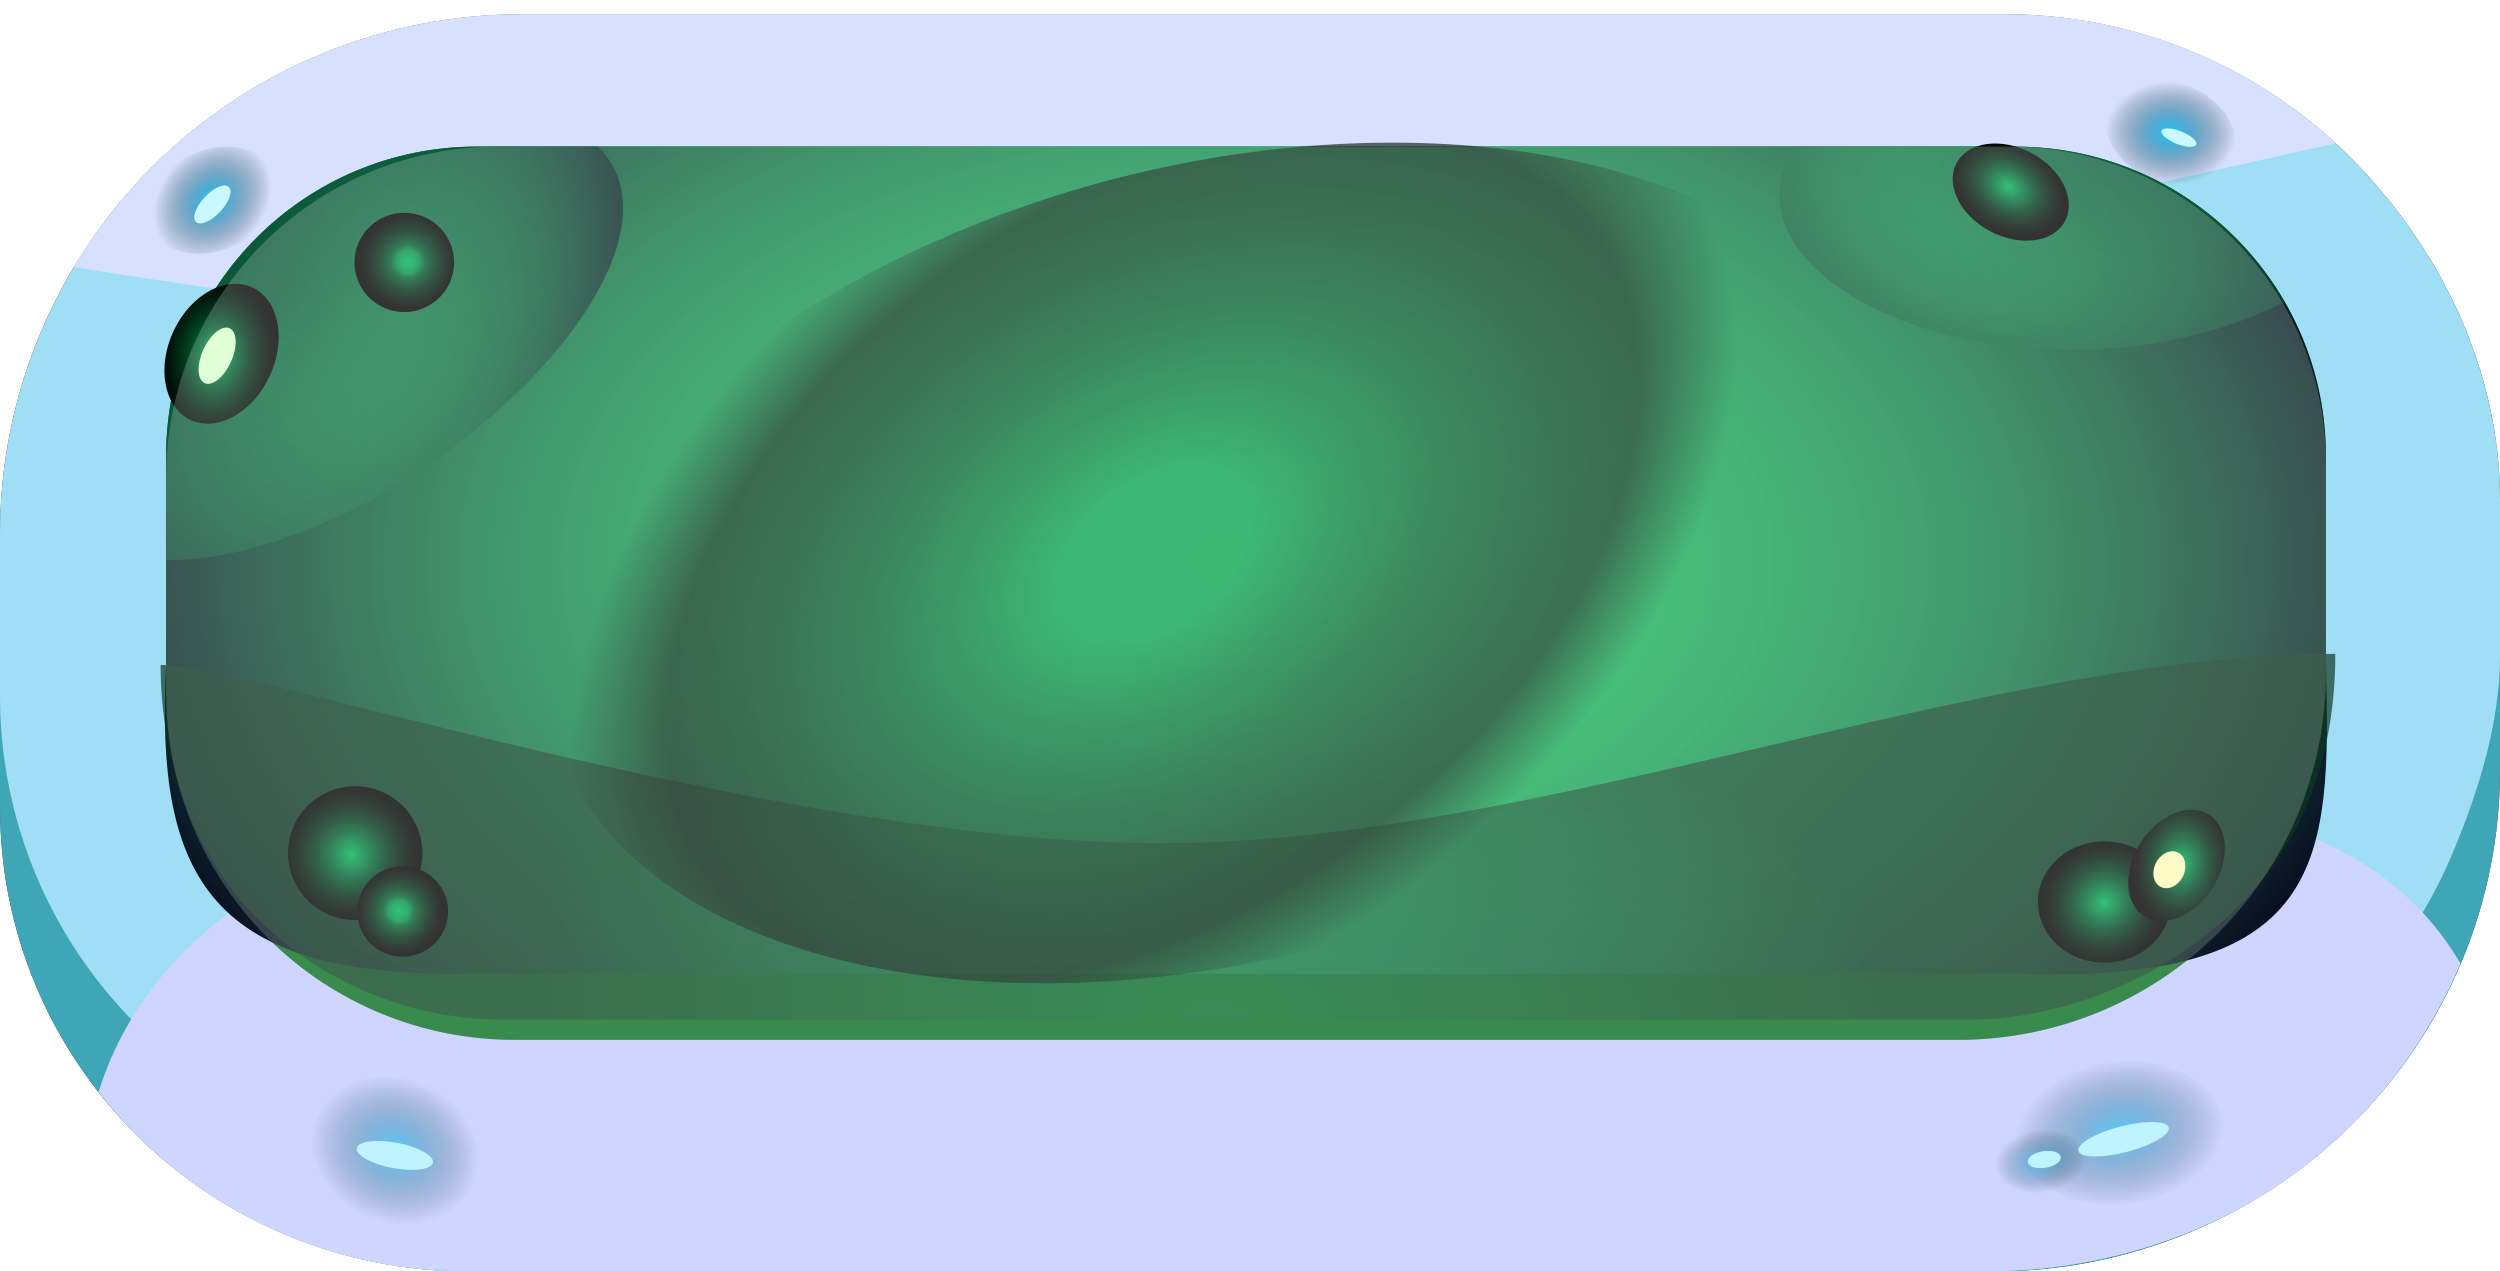 <svg width="175" height="89" viewBox="0 0 175 89" fill="none" xmlns="http://www.w3.org/2000/svg">
<g id="Button/Rect/Fill/Hover">
<g id="Group">
<path id="Vector" d="M36.618 7.417H140.778C149.854 7.417 158.559 10.985 164.977 17.335C171.394 23.686 175 32.3 175 41.281V53.919C175 58.526 174.083 63.088 172.301 67.344C170.52 71.6 167.909 75.468 164.617 78.725C161.325 81.983 157.417 84.567 153.115 86.33C148.814 88.093 144.204 89 139.549 89H32.799C24.1 89 15.758 85.581 9.607 79.494C3.456 73.407 0 65.152 0 56.544V43.652C0 34.042 3.858 24.825 10.725 18.03C17.592 11.234 26.906 7.417 36.618 7.417Z" fill="#404040"/>
<path id="Vector_2" d="M36.501 1H140.328C149.376 1 158.052 4.578 164.45 10.948C170.847 17.318 175 25.964 175 34.972V45.917C175 50.537 173.527 55.292 171.751 59.56C169.975 63.829 167.372 67.708 164.091 70.975C160.81 74.242 156.914 76.834 152.627 78.602C148.339 80.37 143.744 81.28 139.103 81.28H32.694C24.023 81.28 15.707 77.851 9.576 71.746C3.445 65.641 0 57.362 0 48.728L0 37.342C0 27.704 3.846 18.46 10.691 11.644C17.536 4.829 26.82 1 36.501 1Z" fill="#404040"/>
<path id="Vector_3" d="M36.618 7.417H140.778C149.854 7.417 158.559 10.985 164.977 17.335C171.394 23.686 175 32.3 175 41.281V53.919C175 58.526 174.083 63.088 172.301 67.344C170.52 71.6 167.909 75.468 164.617 78.725C161.325 81.983 157.417 84.567 153.115 86.33C148.814 88.093 144.204 89 139.549 89H32.799C24.1 89 15.758 85.581 9.607 79.494C3.456 73.407 0 65.152 0 56.544V43.652C0 34.042 3.858 24.825 10.725 18.03C17.592 11.234 26.906 7.417 36.618 7.417Z" fill="#3EA6B7"/>
<g id="Vector_4" style="mix-blend-mode:screen">
<path d="M36.501 1H140.328C149.376 1 158.052 4.578 164.45 10.948C170.847 17.318 175 25.964 175 34.972V45.917C175 50.537 173.527 55.292 171.751 59.56C169.975 63.829 167.372 67.708 164.091 70.975C160.81 74.242 156.914 76.834 152.627 78.602C148.339 80.37 143.744 81.28 139.103 81.28H32.694C24.023 81.28 15.707 77.851 9.576 71.746C3.445 65.641 0 57.362 0 48.728L0 37.342C0 27.704 3.846 18.46 10.691 11.644C17.536 4.829 26.82 1 36.501 1Z" fill="#9FDEF4"/>
</g>
<g id="Vector_5" style="mix-blend-mode:multiply">
<path d="M139.104 89C146.134 88.999 153.51 86.951 159.342 83.041C165.174 79.132 169.473 73.875 172.237 67.458C165.771 56.335 151.958 56.579 151.958 56.579L29.772 57.482C29.772 57.482 11.63 61.211 6.9 76.441C9.953 80.354 13.865 83.52 18.335 85.697C22.806 87.874 27.718 89.004 32.694 89H139.104Z" fill="#CED6FF"/>
</g>
<g id="Vector_6" style="mix-blend-mode:multiply">
<path d="M140.328 1H36.501C30.187 0.998 23.982 2.628 18.49 5.729C12.999 8.83 8.409 13.297 5.171 18.693C32.159 23.139 79.08 27.245 79.08 27.245L127.923 17.982L163.486 10.032C157.189 4.217 148.916 0.99 140.328 1Z" fill="#D7E1FF"/>
</g>
<path id="Vector_7" d="M34.834 10.263H140.654C143.564 10.263 146.445 10.834 149.134 11.943C151.822 13.051 154.265 14.676 156.322 16.725C158.38 18.773 160.012 21.206 161.126 23.882C162.239 26.559 162.812 29.428 162.812 32.325V47.184C162.812 53.975 160.103 60.488 155.28 65.29C150.457 70.092 143.916 72.789 137.096 72.789H35.997C29.535 72.789 23.337 70.233 18.767 65.683C14.197 61.133 11.63 54.962 11.63 48.528V33.367C11.63 27.239 14.075 21.363 18.426 17.03C22.778 12.697 28.68 10.263 34.834 10.263Z" fill="url(#paint0_linear_3_868)"/>
<path id="Vector_8" d="M141.073 10.263H33.369C21.363 10.263 11.63 19.954 11.63 31.908V46.513C11.63 58.467 21.363 68.158 33.369 68.158H141.073C153.079 68.158 162.812 58.467 162.812 46.513V31.908C162.812 19.954 153.079 10.263 141.073 10.263Z" fill="#1DA052"/>
<path id="Vector_9" style="mix-blend-mode:screen" d="M141.073 10.263H33.369C21.363 10.263 11.63 19.954 11.63 31.908V46.513C10.854 61.596 14.731 68.544 33.369 68.158H141.073C162.812 68.93 163.2 60.438 162.812 46.513V31.908C162.812 19.954 153.079 10.263 141.073 10.263Z" fill="url(#paint1_radial_3_868)"/>
<path id="Vector_10" style="mix-blend-mode:screen" opacity="0.68" d="M35.214 71.377H137.755C144.575 71.377 151.787 68.328 156.61 63.526C161.433 58.724 163.471 52.563 163.471 45.772C138.662 45.772 107.65 59.026 81.29 59.026C54.93 59.026 17.328 46.544 11.242 46.544C11.242 52.977 13.421 59.718 17.989 64.268C22.557 68.817 28.753 71.374 35.214 71.377Z" fill="url(#paint2_radial_3_868)"/>
<path id="Vector_11" d="M26.377 60.144C26.421 59.506 25.763 58.942 24.909 58.884C24.055 58.826 23.327 59.297 23.283 59.934C23.239 60.572 23.897 61.137 24.751 61.194C25.605 61.252 26.334 60.782 26.377 60.144Z" fill="#FFF39C"/>
<path id="Vector_12" style="mix-blend-mode:screen" d="M24.895 55.035C25.826 55.042 26.735 55.323 27.506 55.844C28.277 56.365 28.875 57.102 29.225 57.962C29.575 58.822 29.66 59.766 29.471 60.674C29.281 61.582 28.825 62.414 28.161 63.064C27.496 63.714 26.652 64.153 25.737 64.325C24.821 64.497 23.875 64.395 23.018 64.031C22.161 63.667 21.431 63.058 20.922 62.281C20.413 61.505 20.147 60.595 20.157 59.667C20.172 58.428 20.678 57.246 21.566 56.378C22.454 55.51 23.651 55.027 24.895 55.035Z" fill="url(#paint3_radial_3_868)"/>
<path id="Vector_13" d="M29.062 18.252C29.095 17.773 28.603 17.349 27.962 17.306C27.322 17.262 26.777 17.616 26.744 18.095C26.711 18.575 27.204 18.999 27.844 19.042C28.484 19.085 29.029 18.732 29.062 18.252Z" fill="#FFF39C"/>
<path id="Vector_14" style="mix-blend-mode:screen" opacity="0.73" d="M11.63 31.877V39.211C27.911 39.211 50.007 18.368 41.866 10.263H33.338C27.581 10.263 22.059 12.54 17.988 16.594C13.917 20.647 11.63 26.145 11.63 31.877Z" fill="url(#paint4_radial_3_868)"/>
<path id="Vector_15" style="mix-blend-mode:screen" d="M28.318 14.895C29.009 14.899 29.682 15.106 30.254 15.492C30.826 15.877 31.27 16.423 31.53 17.059C31.79 17.696 31.855 18.395 31.716 19.069C31.576 19.742 31.24 20.359 30.748 20.842C30.256 21.325 29.632 21.651 28.954 21.78C28.276 21.909 27.574 21.835 26.938 21.567C26.303 21.299 25.761 20.849 25.382 20.275C25.003 19.7 24.804 19.026 24.81 18.339C24.82 17.42 25.195 16.543 25.852 15.898C26.509 15.252 27.395 14.892 28.318 14.895Z" fill="url(#paint5_radial_3_868)"/>
<path id="Vector_16" d="M27.062 63.04C26.87 63.428 27.021 63.893 27.4 64.078C27.778 64.263 28.24 64.099 28.432 63.711C28.624 63.322 28.473 62.858 28.094 62.672C27.716 62.487 27.254 62.652 27.062 63.04Z" fill="#FFF39C"/>
<path id="Vector_17" d="M147.594 64.042C148.344 63.715 148.751 62.994 148.504 62.432C148.256 61.87 147.448 61.679 146.698 62.005C145.949 62.332 145.541 63.053 145.788 63.615C146.036 64.178 146.844 64.369 147.594 64.042Z" fill="#FFF39C"/>
<path id="Vector_18" style="mix-blend-mode:screen" d="M26.962 66.726C26.38 66.485 25.884 66.077 25.535 65.555C25.187 65.032 25.002 64.419 25.003 63.792C25.005 63.165 25.194 62.552 25.545 62.032C25.897 61.512 26.396 61.107 26.978 60.869C27.561 60.631 28.202 60.571 28.819 60.696C29.436 60.82 30.002 61.124 30.446 61.57C30.889 62.015 31.19 62.581 31.31 63.197C31.43 63.812 31.364 64.45 31.12 65.028C30.792 65.8 30.171 66.411 29.392 66.729C28.613 67.047 27.74 67.046 26.962 66.726Z" fill="url(#paint6_radial_3_868)"/>
<path id="Vector_19" style="mix-blend-mode:screen" d="M145.208 59.351C146.028 58.973 146.953 58.825 147.866 58.926C148.778 59.027 149.637 59.372 150.335 59.918C151.033 60.465 151.537 61.187 151.785 61.995C152.033 62.803 152.014 63.66 151.728 64.457C151.443 65.255 150.906 65.957 150.183 66.477C149.461 66.995 148.587 67.307 147.67 67.373C146.754 67.439 145.837 67.255 145.034 66.846C144.232 66.436 143.581 65.818 143.163 65.071C142.885 64.573 142.717 64.03 142.669 63.473C142.621 62.916 142.694 62.355 142.884 61.824C143.074 61.292 143.377 60.8 143.776 60.376C144.174 59.952 144.661 59.603 145.208 59.351Z" fill="url(#paint7_radial_3_868)"/>
<path id="Vector_20" style="mix-blend-mode:screen" opacity="0.73" d="M159.935 21.155C158.038 17.849 155.297 15.1 151.99 13.188C148.683 11.275 144.928 10.266 141.103 10.263H125.597C119.395 20.298 142.344 29.731 159.935 21.155Z" fill="url(#paint8_radial_3_868)"/>
<path id="Vector_21" d="M141.735 13.614C142.003 13.033 141.659 12.305 140.966 11.989C140.274 11.672 139.495 11.886 139.227 12.467C138.959 13.048 139.303 13.776 139.995 14.093C140.688 14.41 141.467 14.195 141.735 13.614Z" fill="#FFF39C"/>
<path id="Vector_22" style="mix-blend-mode:screen" d="M142.233 10.731C144.325 11.856 145.357 13.993 144.543 15.495C143.729 16.997 141.366 17.292 139.273 16.167C137.18 15.042 136.149 12.905 136.97 11.399C137.79 9.894 140.147 9.602 142.233 10.731Z" fill="url(#paint9_radial_3_868)"/>
<path id="Vector_23" style="mix-blend-mode:screen" d="M18.839 26.401C17.623 28.948 15.135 30.275 13.294 29.372C11.452 28.47 10.957 25.664 12.173 23.118C13.389 20.571 15.877 19.244 17.723 20.155C19.569 21.066 20.059 23.863 18.839 26.401Z" fill="url(#paint10_radial_3_868)"/>
<path id="Vector_24" d="M16.162 25.332C16.643 24.271 16.602 23.218 16.071 22.979C15.54 22.741 14.72 23.407 14.239 24.468C13.758 25.529 13.799 26.583 14.33 26.821C14.861 27.06 15.681 26.393 16.162 25.332Z" fill="#DAFFCC"/>
<path id="Vector_25" style="mix-blend-mode:screen" d="M65.731 16.777C89.297 6.374 117.213 8.129 128.022 20.607C138.831 33.084 128.342 51.641 104.776 62.044C81.21 72.446 53.294 70.691 42.488 58.148C31.681 45.605 42.168 27.114 65.731 16.777Z" fill="url(#paint11_radial_3_868)" fill-opacity="0.6"/>
<path id="Vector_26" style="mix-blend-mode:screen" d="M149.696 59.233C150.844 57.214 152.974 56.182 154.445 56.922C155.916 57.663 156.168 59.907 155.021 61.926C153.873 63.946 151.743 64.978 150.268 64.231C148.794 63.484 148.545 61.246 149.696 59.233Z" fill="url(#paint12_radial_3_868)"/>
<g id="Vector_27" style="mix-blend-mode:screen">
<path d="M152.071 5.702C152.977 5.873 153.856 6.253 154.597 6.793C155.338 7.334 155.908 8.011 156.233 8.738C156.559 9.466 156.626 10.212 156.426 10.881C156.227 11.55 155.769 12.113 155.112 12.498C154.455 12.883 153.627 13.074 152.733 13.044C151.84 13.015 150.921 12.769 150.093 12.335C149.265 11.902 148.565 11.301 148.082 10.61C147.599 9.918 147.354 9.167 147.379 8.451C147.415 7.494 147.929 6.668 148.808 6.154C149.687 5.639 150.859 5.477 152.071 5.702Z" fill="url(#paint13_radial_3_868)" style="mix-blend-mode:lighten"/>
</g>
<path id="Vector_28" d="M150.915 60.412C150.581 61.076 150.731 61.826 151.252 62.086C151.772 62.346 152.466 62.018 152.801 61.354C153.136 60.689 152.985 59.94 152.464 59.679C151.944 59.419 151.25 59.747 150.915 60.412Z" fill="#FFFAB8"/>
<path id="Vector_29" d="M152.403 10.082C153.077 10.34 153.678 10.349 153.745 10.102C153.812 9.854 153.319 9.445 152.645 9.187C151.97 8.929 151.37 8.92 151.303 9.167C151.236 9.414 151.729 9.823 152.403 10.082Z" fill="#CAF8FF"/>
<g id="Vector_30" style="mix-blend-mode:screen">
<path d="M25.702 85.177C24.601 84.721 23.639 84.002 22.939 83.11C22.239 82.218 21.831 81.194 21.769 80.167C21.706 79.14 21.991 78.157 22.586 77.341C23.182 76.526 24.062 75.915 25.116 75.586C26.169 75.257 27.348 75.225 28.503 75.494C29.659 75.763 30.739 76.32 31.607 77.096C32.474 77.871 33.09 78.83 33.377 79.851C33.665 80.872 33.609 81.909 33.219 82.83C32.693 84.06 31.608 84.997 30.2 85.436C28.792 85.876 27.175 85.782 25.702 85.177Z" fill="url(#paint14_radial_3_868)" style="mix-blend-mode:lighten"/>
</g>
<ellipse id="Ellipse" cx="2.713" cy="0.894" rx="2.713" ry="0.894" transform="matrix(0.982 0.186 -0.188 0.982 25.145 79.497)" fill="#BFF3FF"/>
<g id="Vector_31" style="mix-blend-mode:screen">
<path d="M149.108 84.321C147.658 84.458 146.198 84.297 144.914 83.859C143.631 83.421 142.581 82.725 141.897 81.859C141.214 80.993 140.928 79.996 141.075 78.995C141.223 77.994 141.797 77.033 142.726 76.234C143.654 75.435 144.896 74.835 146.292 74.508C147.688 74.181 149.177 74.143 150.57 74.398C151.963 74.654 153.197 75.192 154.117 75.943C155.036 76.695 155.599 77.626 155.735 78.621C155.911 79.95 155.313 81.294 154.072 82.362C152.831 83.43 151.047 84.134 149.108 84.321Z" fill="url(#paint15_radial_3_868)" style="mix-blend-mode:lighten"/>
</g>
<g id="Vector_32" style="mix-blend-mode:screen">
<path d="M143.151 83.505C142.514 83.566 141.873 83.495 141.31 83.303C140.746 83.11 140.285 82.805 139.986 82.425C139.686 82.045 139.56 81.607 139.625 81.168C139.689 80.728 139.942 80.307 140.349 79.956C140.757 79.605 141.302 79.342 141.914 79.198C142.527 79.055 143.181 79.038 143.792 79.15C144.404 79.262 144.945 79.498 145.349 79.828C145.753 80.158 146 80.567 146.059 81.003C146.137 81.587 145.874 82.177 145.329 82.646C144.785 83.114 144.002 83.423 143.151 83.505Z" fill="url(#paint16_radial_3_868)" style="mix-blend-mode:lighten"/>
</g>
<ellipse id="Ellipse_2" cx="3.266" cy="0.924" rx="3.266" ry="0.924" transform="matrix(0.965 -0.261 0.379 0.925 145.15 79.743)" fill="#BFF3FF"/>
<ellipse id="Ellipse_3" cx="1.163" cy="0.587" rx="1.163" ry="0.587" transform="matrix(0.988 -0.154 0.155 0.988 141.861 80.763)" fill="#BFF3FF"/>
<g id="Vector_33" style="mix-blend-mode:screen">
<path d="M17.46 16.567C16.717 17.111 15.838 17.493 14.936 17.664C14.034 17.835 13.148 17.789 12.392 17.53C11.635 17.271 11.041 16.812 10.685 16.21C10.329 15.609 10.228 14.892 10.393 14.15C10.558 13.409 10.983 12.676 11.613 12.045C12.243 11.414 13.051 10.913 13.934 10.605C14.817 10.297 15.735 10.197 16.573 10.316C17.41 10.436 18.129 10.77 18.639 11.276C19.317 11.955 19.573 12.892 19.353 13.883C19.132 14.874 18.452 15.839 17.46 16.567Z" fill="url(#paint17_radial_3_868)" style="mix-blend-mode:lighten"/>
</g>
<path id="Vector_34" d="M15.416 14.815C16.051 14.138 16.322 13.363 16.022 13.084C15.722 12.805 14.964 13.127 14.329 13.803C13.694 14.48 13.423 15.255 13.723 15.534C14.023 15.813 14.781 15.491 15.416 14.815Z" fill="#CAF8FF"/>
</g>
<g id="Vector_35" filter="url(#filter0_f_3_868)">
<path d="M34.834 10.263H140.654C143.564 10.263 146.445 10.834 149.134 11.943C151.822 13.051 154.265 14.676 156.322 16.725C158.38 18.773 160.012 21.206 161.126 23.882C162.239 26.559 162.812 29.428 162.812 32.325V47.184C162.812 53.975 160.103 60.488 155.28 65.29C150.457 70.092 143.916 72.789 137.096 72.789H35.997C29.535 72.789 23.337 70.233 18.767 65.683C14.197 61.133 11.63 54.962 11.63 48.528V33.367C11.63 27.239 14.075 21.363 18.426 17.03C22.778 12.697 28.68 10.263 34.834 10.263Z" fill="white" fill-opacity="0.2"/>
</g>
</g>
<defs>
<filter id="filter0_f_3_868" x="1.63" y="0.263" width="171.183" height="82.526" filterUnits="userSpaceOnUse" color-interpolation-filters="sRGB">
<feFlood flood-opacity="0" result="BackgroundImageFix"/>
<feBlend mode="normal" in="SourceGraphic" in2="BackgroundImageFix" result="shape"/>
<feGaussianBlur stdDeviation="5" result="effect1_foregroundBlur_3_868"/>
</filter>
<linearGradient id="paint0_linear_3_868" x1="87.221" y1="72.789" x2="87.221" y2="10.263" gradientUnits="userSpaceOnUse">
<stop stop-color="#086E21"/>
<stop offset="0.531" stop-color="#027217"/>
<stop offset="0.694" stop-color="#074F1F"/>
<stop offset="1" stop-color="#027417"/>
</linearGradient>
<radialGradient id="paint1_radial_3_868" cx="0" cy="0" r="1" gradientUnits="userSpaceOnUse" gradientTransform="translate(87.151 39.322) scale(84.965 53.295)">
<stop stop-color="#1FFF7E" stop-opacity="0.4"/>
<stop offset="0.2" stop-color="#1BDA6F" stop-opacity="0.49"/>
<stop offset="0.59" stop-color="#107747" stop-opacity="0.72"/>
<stop offset="1" stop-color="#020017"/>
</radialGradient>
<radialGradient id="paint2_radial_3_868" cx="0" cy="0" r="1" gradientUnits="userSpaceOnUse" gradientTransform="translate(85.166 71.376) rotate(-85.815) scale(58.436 105.791)">
<stop stop-color="#0DDD6D" stop-opacity="0.47"/>
<stop offset="0" stop-color="#076E37" stop-opacity="0.738"/>
<stop offset="0.455" stop-color="#0C3720"/>
</radialGradient>
<radialGradient id="paint3_radial_3_868" cx="0" cy="0" r="1" gradientUnits="userSpaceOnUse" gradientTransform="translate(24.6 59.806) rotate(-75.905) scale(4.775 4.794)">
<stop stop-color="#00B359"/>
<stop offset="0.13" stop-color="#009148"/>
<stop offset="0.34" stop-color="#005E2F"/>
<stop offset="0.54" stop-color="#00351A"/>
<stop offset="0.73" stop-color="#00180C"/>
<stop offset="0.89" stop-color="#000603"/>
<stop offset="1"/>
</radialGradient>
<radialGradient id="paint4_radial_3_868" cx="0" cy="0" r="1" gradientUnits="userSpaceOnUse" gradientTransform="translate(20.224 20.602) rotate(25.952) scale(22.666 30.065)">
<stop stop-color="#1FFF7E" stop-opacity="0.3"/>
<stop offset="0.26" stop-color="#19CD6A" stop-opacity="0.44"/>
<stop offset="0.75" stop-color="#0B4B35" stop-opacity="0.79"/>
<stop offset="1" stop-color="#020017"/>
</radialGradient>
<radialGradient id="paint5_radial_3_868" cx="0" cy="0" r="1" gradientUnits="userSpaceOnUse" gradientTransform="translate(28.563 18.31) rotate(-81.835) scale(3.45 3.465)">
<stop stop-color="#00B359"/>
<stop offset="0.227" stop-color="#009148"/>
<stop offset="0.34" stop-color="#005E2F"/>
<stop offset="0.54" stop-color="#00351A"/>
<stop offset="0.73" stop-color="#00180C"/>
<stop offset="0.89" stop-color="#000603"/>
<stop offset="1"/>
</radialGradient>
<radialGradient id="paint6_radial_3_868" cx="0" cy="0" r="1" gradientUnits="userSpaceOnUse" gradientTransform="translate(27.942 63.759) rotate(120.538) scale(3.15 3.157)">
<stop stop-color="#00B359"/>
<stop offset="0.227" stop-color="#009148"/>
<stop offset="0.34" stop-color="#005E2F"/>
<stop offset="0.54" stop-color="#00351A"/>
<stop offset="0.73" stop-color="#00180C"/>
<stop offset="0.89" stop-color="#000603"/>
<stop offset="1"/>
</radialGradient>
<radialGradient id="paint7_radial_3_868" cx="0" cy="0" r="1" gradientUnits="userSpaceOnUse" gradientTransform="translate(147.293 63.154) rotate(-119.236) scale(4.342 4.568)">
<stop stop-color="#00B359"/>
<stop offset="0.13" stop-color="#009148"/>
<stop offset="0.34" stop-color="#005E2F"/>
<stop offset="0.54" stop-color="#00351A"/>
<stop offset="0.73" stop-color="#00180C"/>
<stop offset="0.89" stop-color="#000603"/>
<stop offset="1"/>
</radialGradient>
<radialGradient id="paint8_radial_3_868" cx="0" cy="0" r="1" gradientUnits="userSpaceOnUse" gradientTransform="translate(142.298 12.259) rotate(107.542) scale(19.947 29.226)">
<stop stop-color="#1FFF7E" stop-opacity="0.3"/>
<stop offset="0.24" stop-color="#19CD6A" stop-opacity="0.44"/>
<stop offset="0.7" stop-color="#0B4B35" stop-opacity="0.79"/>
<stop offset="0.94" stop-color="#020017"/>
</radialGradient>
<radialGradient id="paint9_radial_3_868" cx="0" cy="0" r="1" gradientUnits="userSpaceOnUse" gradientTransform="translate(140.615 13.085) rotate(-57.162) scale(3.116 4.31)">
<stop stop-color="#00B359"/>
<stop offset="0.13" stop-color="#009148"/>
<stop offset="0.34" stop-color="#005E2F"/>
<stop offset="0.54" stop-color="#00351A"/>
<stop offset="0.73" stop-color="#00180C"/>
<stop offset="0.89" stop-color="#000603"/>
<stop offset="1"/>
</radialGradient>
<radialGradient id="paint10_radial_3_868" cx="0" cy="0" r="1" gradientUnits="userSpaceOnUse" gradientTransform="translate(15.118 24.93) rotate(5.172) scale(4.282 5.841)">
<stop stop-color="#00B359"/>
<stop offset="0.13" stop-color="#009148"/>
<stop offset="0.34" stop-color="#005E2F"/>
<stop offset="0.54" stop-color="#00351A"/>
<stop offset="0.73" stop-color="#00180C"/>
<stop offset="0.89" stop-color="#000603"/>
<stop offset="1"/>
</radialGradient>
<radialGradient id="paint11_radial_3_868" cx="0" cy="0" r="1" gradientUnits="userSpaceOnUse" gradientTransform="translate(80.718 38.837) rotate(-126.078) scale(29.362 45.807)">
<stop offset="0.167" stop-color="#009148"/>
<stop offset="0.333" stop-color="#005E2F"/>
<stop offset="0.5" stop-color="#00351A"/>
<stop offset="0.667" stop-color="#00180C"/>
<stop offset="0.833" stop-color="#000603"/>
<stop offset="1" stop-opacity="0"/>
</radialGradient>
<radialGradient id="paint12_radial_3_868" cx="0" cy="0" r="1" gradientUnits="userSpaceOnUse" gradientTransform="translate(152.688 60.448) rotate(-174.221) scale(3.52 4.69)">
<stop stop-color="#00B359"/>
<stop offset="0.13" stop-color="#009148"/>
<stop offset="0.34" stop-color="#005E2F"/>
<stop offset="0.54" stop-color="#00351A"/>
<stop offset="0.73" stop-color="#00180C"/>
<stop offset="0.89" stop-color="#000603"/>
<stop offset="1"/>
</radialGradient>
<radialGradient id="paint13_radial_3_868" cx="0" cy="0" r="1" gradientUnits="userSpaceOnUse" gradientTransform="translate(151.958 9.324) rotate(91.371) scale(3.628 4.599)">
<stop stop-color="#00C2FF" stop-opacity="0.87"/>
<stop offset="1" stop-opacity="0"/>
</radialGradient>
<radialGradient id="paint14_radial_3_868" cx="0" cy="0" r="1" gradientUnits="userSpaceOnUse" gradientTransform="translate(27.659 80.514) rotate(-67.614) scale(5.057 6.023)">
<stop stop-color="#03C3FF" stop-opacity="0.58"/>
<stop offset="1" stop-opacity="0"/>
</radialGradient>
<radialGradient id="paint15_radial_3_868" cx="0" cy="0" r="1" gradientUnits="userSpaceOnUse" gradientTransform="translate(148.402 79.3) rotate(-98.474) scale(5.072 7.353)">
<stop stop-color="#03C3FF" stop-opacity="0.58"/>
<stop offset="1" stop-opacity="0"/>
</radialGradient>
<radialGradient id="paint16_radial_3_868" cx="0" cy="0" r="1" gradientUnits="userSpaceOnUse" gradientTransform="translate(142.841 81.302) rotate(-98.474) scale(2.226 3.227)">
<stop stop-color="#03C3FF" stop-opacity="0.58"/>
<stop offset="1" stop-opacity="0"/>
</radialGradient>
<radialGradient id="paint17_radial_3_868" cx="0" cy="0" r="1" gradientUnits="userSpaceOnUse" gradientTransform="translate(14.875 14.016) rotate(-135.786) scale(3.636 4.589)">
<stop stop-color="#00C2FF" stop-opacity="0.87"/>
<stop offset="1" stop-opacity="0"/>
</radialGradient>
</defs>
</svg>
